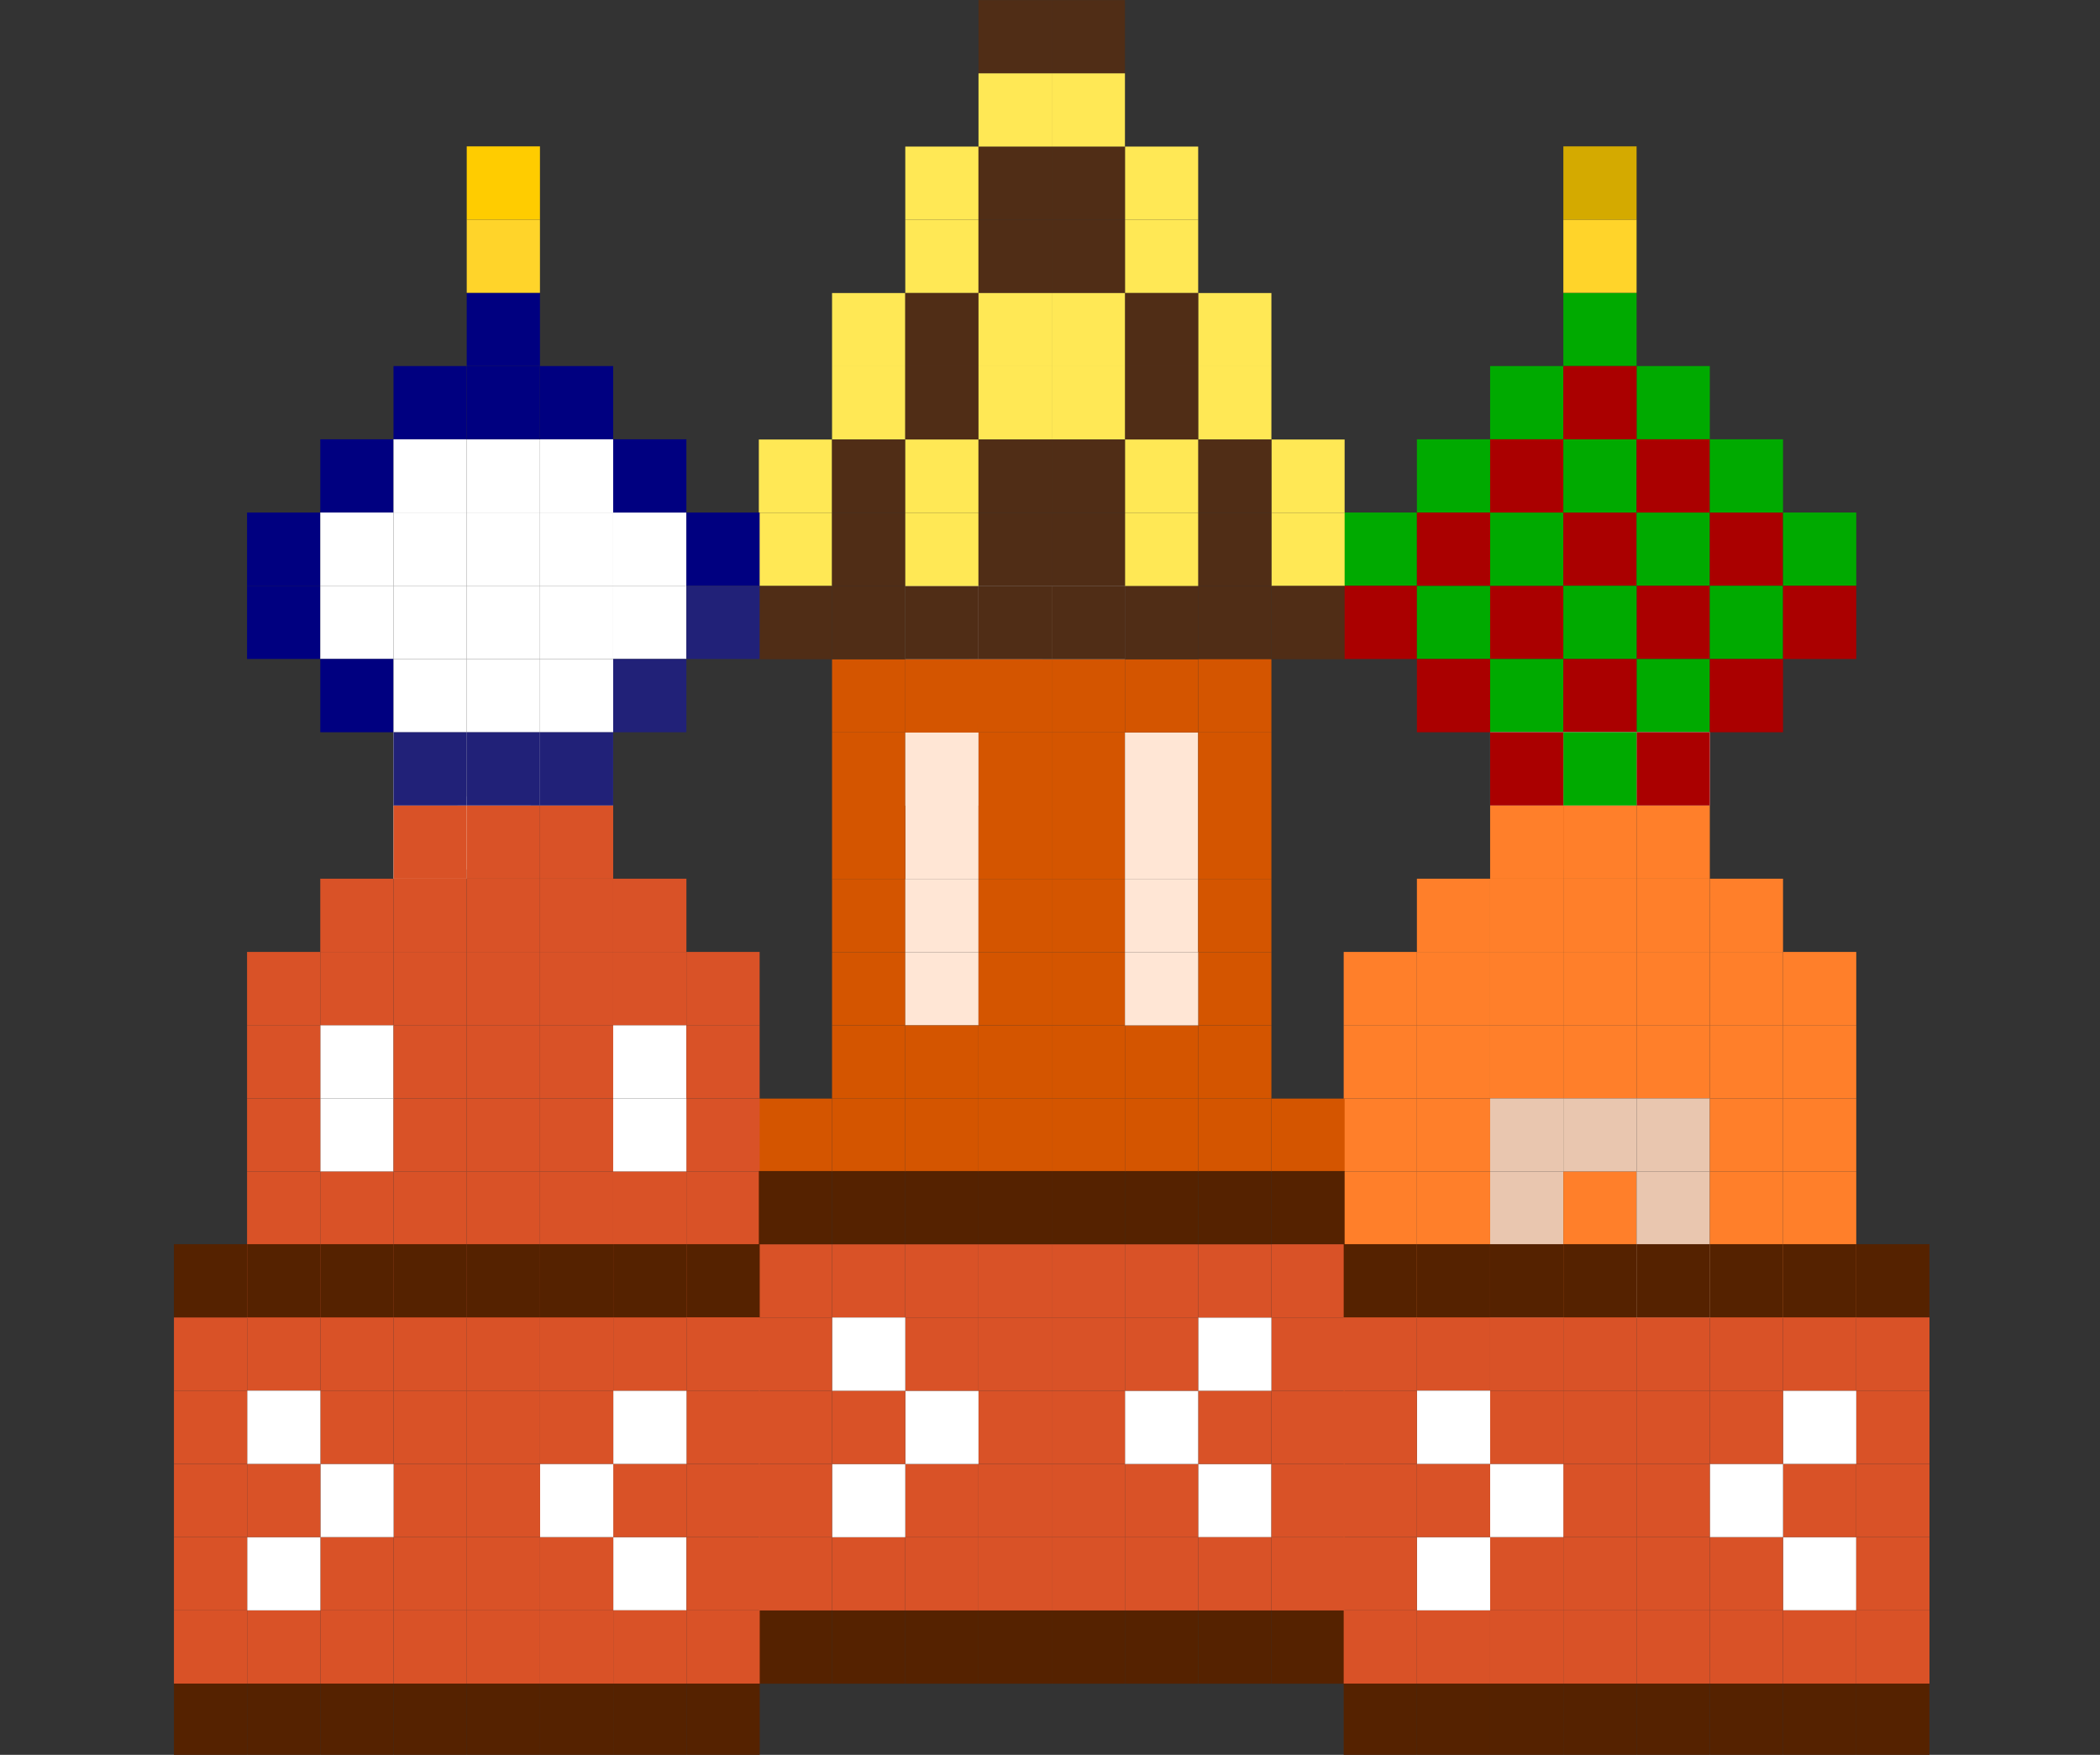 <?xml version="1.0" encoding="UTF-8" standalone="no"?>
<svg
   xmlns:dc="http://purl.org/dc/elements/1.1/"
   xmlns:cc="http://creativecommons.org/ns#"
   xmlns:rdf="http://www.w3.org/1999/02/22-rdf-syntax-ns#"
   xmlns:svg="http://www.w3.org/2000/svg"
   xmlns="http://www.w3.org/2000/svg"
   xmlns:sodipodi="http://sodipodi.sourceforge.net/DTD/sodipodi-0.dtd"
   xmlns:inkscape="http://www.inkscape.org/namespaces/inkscape"
   width="60.8mm"
   height="50.8mm"
   viewBox="0 0 60.8 50.8"
   version="1.1"
   id="svg5495"
   inkscape:version="1.0.1 (3bc2e813f5, 2020-09-07)"
   sodipodi:docname="kremlin full.svg">
  <rect x="0" y="0" width="60.8" height="50.8" fill="#333333" stroke="none"/>
  <defs
     id="defs5489" />
  <sodipodi:namedview
     id="base"
     pagecolor="#ffffff"
     bordercolor="#666666"
     borderopacity="1.0"
     inkscape:pageopacity="0.0"
     inkscape:pageshadow="2"
     inkscape:zoom="2.8"
     inkscape:cx="96.22748"
     inkscape:cy="59.632675"
     inkscape:document-units="mm"
     inkscape:current-layer="layer1"
     showgrid="false"
     inkscape:window-width="2560"
     inkscape:window-height="1373"
     inkscape:window-x="-9"
     inkscape:window-y="29"
     inkscape:window-maximized="1"
     inkscape:pagecheckerboard="true"
     fit-margin-top="0"
     fit-margin-left="5"
     fit-margin-right="5"
     fit-margin-bottom="0"
     inkscape:document-rotation="0" />
  <g
     inkscape:label="Layer 1"
     inkscape:groupmode="layer"
     id="layer1"
     transform="translate(-39.526,-78.832)">
    <g
       id="g6589"
       transform="matrix(0.265,0,0,0.265,55.109,80.949)">
      <rect
         style="fill:#00aa00;fill-opacity:1"
         transform="scale(-1,1)"
         id="rect8-2"
         height="8"
         width="8"
         y="32"
         x="-128" />
      <rect
         style="fill:#00aa00;fill-opacity:1"
         transform="scale(-1,1)"
         id="rect10-3"
         height="8"
         width="8"
         y="24"
         x="-120" />
      <rect
         style="fill:#00aa00;fill-opacity:1"
         transform="scale(-1,1)"
         id="rect20-6"
         height="8"
         width="8"
         y="32"
         x="-112" />
      <rect
         style="fill:#00aa00;fill-opacity:1"
         transform="scale(-1,1)"
         id="rect26-5"
         height="8"
         width="8"
         y="48"
         x="-96" />
      <rect
         style="fill:#aa0000"
         transform="scale(-1,1)"
         id="rect28-9"
         height="8"
         width="8"
         y="56"
         x="-96" />
      <rect
         style="fill:#00aa00;fill-opacity:1"
         transform="scale(-1,1)"
         id="rect30-3"
         height="8"
         width="8"
         y="56"
         x="-104" />
      <rect
         style="fill:#aa0000"
         transform="scale(-1,1)"
         id="rect32-6"
         height="8"
         width="8"
         y="64"
         x="-104" />
      <rect
         style="fill:#aa0000"
         transform="scale(-1,1)"
         id="rect34-0"
         height="8"
         width="8"
         y="56"
         x="-112" />
      <rect
         style="fill:#00aa00;fill-opacity:1"
         transform="scale(-1,1)"
         id="rect36-0"
         height="8"
         width="8"
         y="64"
         x="-112" />
      <rect
         style="fill:#00aa00;fill-opacity:1"
         transform="scale(-1,1)"
         id="rect38-8"
         height="8"
         width="8"
         y="48"
         x="-112" />
      <rect
         style="fill:#aa0000"
         transform="scale(-1,1)"
         id="rect40-3"
         height="8"
         width="8"
         y="48"
         x="-120" />
      <rect
         style="fill:#00aa00;fill-opacity:1"
         transform="scale(-1,1)"
         id="rect42-0"
         height="8"
         width="8"
         y="48"
         x="-128" />
      <rect
         style="fill:#aa0000"
         transform="scale(-1,1)"
         id="rect44-0"
         height="8"
         width="8"
         y="48"
         x="-136" />
      <rect
         style="fill:#aa0000"
         transform="scale(-1,1)"
         id="rect46-8"
         height="8"
         width="8"
         y="56"
         x="-128" />
      <rect
         style="fill:#00aa00;fill-opacity:1"
         transform="scale(-1,1)"
         id="rect48-4"
         height="8"
         width="8"
         y="64"
         x="-128" />
      <rect
         style="fill:#00aa00;fill-opacity:1"
         transform="scale(-1,1)"
         id="rect50-7"
         height="8"
         width="8"
         y="56"
         x="-136" />
      <rect
         style="fill:#aa0000"
         transform="scale(-1,1)"
         id="rect56-3"
         height="8"
         width="8"
         y="64"
         x="-136" />
      <rect
         style="fill:#aa4400"
         transform="scale(-1,1)"
         id="rect58-5"
         height="8"
         width="8"
         y="79"
         x="-119" />
      <rect
         style="fill:#aa4400"
         transform="scale(-1,1)"
         id="rect64-8"
         height="8"
         width="8"
         y="80"
         x="-112" />
      <rect
         style="fill:#ff7f2a;fill-opacity:1"
         transform="scale(-1,1)"
         id="rect86-4"
         height="8"
         width="8"
         y="96"
         x="-112" />
      <rect
         style="fill:#ff7f2a;fill-opacity:1"
         transform="scale(-1,1)"
         id="rect88-2"
         height="8"
         width="8"
         y="96"
         x="-120" />
      <rect
         style="fill:#ff7f2a;fill-opacity:1"
         transform="scale(-1,1)"
         id="rect90-1"
         height="8"
         width="8"
         y="96"
         x="-128" />
      <rect
         style="fill:#ff7f2a;fill-opacity:1"
         transform="scale(-1,1)"
         id="rect98-4"
         height="8"
         width="8"
         y="104"
         x="-104" />
      <rect
         style="fill:#ff7f2a;fill-opacity:1"
         transform="scale(-1,1)"
         id="rect100-0"
         height="8"
         width="8"
         y="104"
         x="-112" />
      <rect
         style="fill:#ff7f2a;fill-opacity:1"
         transform="scale(-1,1)"
         id="rect102-1"
         height="8"
         width="8"
         y="104"
         x="-120" />
      <rect
         style="fill:#ff7f2a;fill-opacity:1"
         transform="scale(-1,1)"
         id="rect106-0"
         height="8"
         width="8"
         y="112"
         x="-104" />
      <rect
         style="fill:#e9c6af;fill-opacity:1"
         transform="scale(-1,1)"
         id="rect108-6"
         height="8"
         width="8"
         y="112"
         x="-112" />
      <rect
         style="fill:#e9c6af;fill-opacity:1"
         transform="scale(-1,1)"
         id="rect110-7"
         height="8"
         width="8"
         y="112"
         x="-120" />
      <rect
         style="fill:#ff7f2a;fill-opacity:1"
         transform="scale(-1,1)"
         id="rect112-0"
         height="8"
         width="8"
         y="104"
         x="-128" />
      <rect
         style="fill:#ff7f2a;fill-opacity:1"
         transform="scale(-1,1)"
         id="rect114-0"
         height="8"
         width="8"
         y="104"
         x="-136" />
      <rect
         style="fill:#ff7f2a;fill-opacity:1"
         transform="scale(-1,1)"
         id="rect116-6"
         height="8"
         width="8"
         y="112"
         x="-144" />
      <rect
         style="fill:#e9c6af;fill-opacity:1"
         transform="scale(-1,1)"
         id="rect118-6"
         height="8"
         width="8"
         y="112"
         x="-128" />
      <rect
         style="fill:#ff7f2a;fill-opacity:1"
         transform="scale(-1,1)"
         id="rect120-4"
         height="8"
         width="8"
         y="112"
         x="-136" />
      <rect
         style="fill:#e9c6af;fill-opacity:1"
         transform="scale(-1,1)"
         id="rect122-0"
         height="8"
         width="8"
         y="120"
         x="-112" />
      <rect
         style="fill:#ff7f2a;fill-opacity:1"
         transform="scale(-1,1)"
         id="rect124-0"
         height="8"
         width="8"
         y="120"
         x="-104" />
      <rect
         style="fill:#ff7f2a;fill-opacity:1"
         transform="scale(-1,1)"
         id="rect126-1"
         height="8"
         width="8"
         y="128"
         x="-104" />
      <rect
         style="fill:#ff7f2a;fill-opacity:1"
         transform="scale(-1,1)"
         id="rect128-1"
         height="8"
         width="8"
         y="120"
         x="-120" />
      <rect
         style="fill:#e9c6af;fill-opacity:1"
         transform="scale(-1,1)"
         id="rect130-1"
         height="8"
         width="8"
         y="120"
         x="-128" />
      <rect
         style="fill:#ff7f2a;fill-opacity:1"
         transform="scale(-1,1)"
         id="rect132-2"
         height="8"
         width="8"
         y="120"
         x="-136" />
      <rect
         style="fill:#ff7f2a;fill-opacity:1"
         transform="scale(-1,1)"
         id="rect134-7"
         height="8"
         width="8"
         y="128"
         x="-136" />
      <rect
         style="fill:#e9c6af;fill-opacity:1"
         transform="scale(-1,1)"
         id="rect136-8"
         height="8"
         width="8"
         y="128"
         x="-112" />
      <rect
         style="fill:#ff7f2a;fill-opacity:1"
         transform="scale(-1,1)"
         id="rect138-5"
         height="8"
         width="8"
         y="128"
         x="-120" />
      <rect
         style="fill:#e9c6af;fill-opacity:1"
         transform="scale(-1,1)"
         id="rect140-5"
         height="8"
         width="8"
         y="128"
         x="-128" />
      <rect
         style="fill:#00aa00;fill-opacity:1"
         transform="scale(-1,1)"
         id="rect148-1"
         height="8"
         width="8"
         y="48"
         x="-144" />
      <rect
         style="fill:#00aa00;fill-opacity:1"
         transform="scale(-1,1)"
         id="rect162-5"
         height="8"
         width="8"
         y="56"
         x="-120" />
      <rect
         style="fill:#aa0000"
         transform="scale(-1,1)"
         id="rect164-4"
         height="8"
         width="8"
         y="64"
         x="-120" />
      <rect
         style="fill:#00aa00;fill-opacity:1"
         transform="scale(-1,1)"
         id="rect166-5"
         height="8"
         width="8"
         y="40"
         x="-104" />
      <rect
         style="fill:#aa0000"
         transform="scale(-1,1)"
         id="rect168-7"
         height="8"
         width="8"
         y="48"
         x="-104" />
      <rect
         style="fill:#aa0000"
         transform="scale(-1,1)"
         id="rect170-2"
         height="8"
         width="8"
         y="40"
         x="-112" />
      <rect
         style="fill:#00aa00;fill-opacity:1"
         transform="scale(-1,1)"
         id="rect172-1"
         height="8"
         width="8"
         y="40"
         x="-120" />
      <rect
         style="fill:#aa0000"
         transform="scale(-1,1)"
         id="rect174-7"
         height="8"
         width="8"
         y="40"
         x="-128" />
      <rect
         style="fill:#00aa00;fill-opacity:1"
         transform="scale(-1,1)"
         id="rect176-1"
         height="8"
         width="8"
         y="40"
         x="-136" />
      <rect
         style="fill:#ffd42a"
         transform="scale(-1,1)"
         id="rect182-9"
         height="8"
         width="8"
         y="16"
         x="-120" />
      <rect
         style="fill:#d4aa00"
         transform="scale(-1,1)"
         id="rect192-2"
         height="8"
         width="8"
         y="8"
         x="-120" />
      <rect
         style="fill:#ffffff"
         transform="scale(-1,1)"
         id="rect200-9"
         height="8"
         width="8"
         y="72"
         x="-112" />
      <rect
         style="fill:#ffffff"
         transform="scale(-1,1)"
         id="rect202-2"
         height="8"
         width="8"
         y="72"
         x="-120" />
      <rect
         style="fill:#ffffff"
         transform="scale(-1,1)"
         id="rect204-2"
         height="8"
         width="8"
         y="72"
         x="-128" />
      <rect
         style="fill:#ff7f2a;fill-opacity:1"
         transform="scale(-1,1)"
         id="rect206-92"
         height="8"
         width="8"
         y="88"
         x="-104" />
      <rect
         style="fill:#ff7f2a;fill-opacity:1"
         transform="scale(-1,1)"
         id="rect84-3-3"
         height="8"
         width="8"
         y="120"
         x="-144" />
      <rect
         style="fill:#ff7f2a;fill-opacity:1"
         transform="scale(-1,1)"
         id="rect84-0-5"
         height="8"
         width="8"
         y="128"
         x="-144" />
      <rect
         style="fill:#ff7f2a;fill-opacity:1"
         transform="scale(-1,1)"
         id="rect84-2-67"
         height="8"
         width="8"
         y="128"
         x="-96" />
      <rect
         style="fill:#ff7f2a;fill-opacity:1"
         transform="scale(-1,1)"
         id="rect84-2-0-6"
         height="8"
         width="8"
         y="120"
         x="-96" />
      <rect
         style="fill:#ff7f2a;fill-opacity:1"
         transform="scale(-1,1)"
         id="rect84-2-4-3"
         height="8"
         width="8"
         y="112"
         x="-96" />
      <rect
         style="fill:#ff7f2a;fill-opacity:1"
         transform="scale(-1,1)"
         id="rect84-2-6-9"
         height="8"
         width="8"
         y="104"
         x="-96" />
      <rect
         style="fill:#ff7f2a;fill-opacity:1"
         transform="scale(-1,1)"
         id="rect84-2-5-1"
         height="8"
         width="8"
         y="104"
         x="-144" />
      <rect
         style="fill:#ff7f2a;fill-opacity:1"
         transform="scale(-1,1)"
         id="rect84-2-1-6"
         height="8"
         width="8"
         y="96"
         x="-136" />
      <rect
         style="fill:#ff7f2a;fill-opacity:1"
         transform="scale(-1,1)"
         id="rect84-2-13-1"
         height="8"
         width="8"
         y="88"
         x="-120" />
      <rect
         style="fill:#ff7f2a;fill-opacity:1"
         transform="scale(-1,1)"
         id="rect84-2-8-1"
         height="8"
         width="8"
         y="96"
         x="-104" />
      <rect
         style="fill:#ff7f2a;fill-opacity:1"
         transform="scale(-1,1)"
         id="rect84-2-06-4"
         height="8"
         width="8"
         y="88"
         x="-128" />
      <rect
         style="fill:#ff7f2a;fill-opacity:1"
         transform="scale(-1,1)"
         id="rect84-2-3-1"
         height="8"
         width="8"
         y="88"
         x="-112" />
      <rect
         style="fill:#aa0000;fill-opacity:1"
         transform="scale(-1,1)"
         id="rect84-2-83-5"
         height="8"
         width="8"
         y="56"
         x="-144" />
      <rect
         style="fill:#ff7f2a;fill-opacity:1"
         transform="scale(-1,1)"
         id="rect206-8-8"
         height="8"
         width="8"
         y="80"
         x="-112" />
      <rect
         style="fill:#ff7f2a;fill-opacity:1"
         transform="scale(-1,1)"
         id="rect206-3-2"
         height="8"
         width="8"
         y="80"
         x="-120" />
      <rect
         style="fill:#ff7f2a;fill-opacity:1"
         transform="scale(-1,1)"
         id="rect206-35-6"
         height="8"
         width="8"
         y="88"
         x="-136" />
      <rect
         style="fill:#ff7f2a;fill-opacity:1"
         transform="scale(-1,1)"
         id="rect206-1-8"
         height="8"
         width="8"
         y="96"
         x="-144" />
      <rect
         style="fill:#ff7f2a;fill-opacity:1"
         transform="scale(-1,1)"
         id="rect206-9-9"
         height="8"
         width="8"
         y="96"
         x="-96" />
      <rect
         style="fill:#ff7f2a;fill-opacity:1"
         transform="scale(-1,1)"
         id="rect206-13-4"
         height="8"
         width="8"
         y="80"
         x="-128" />
      <rect
         style="fill:#aa0000;fill-opacity:1"
         transform="scale(-1,1)"
         id="rect206-5-0"
         height="8"
         width="8"
         y="72"
         x="-128" />
      <rect
         style="fill:#00aa00;fill-opacity:1"
         transform="scale(-1,1)"
         id="rect206-82-5"
         height="8"
         width="8"
         y="72"
         x="-120" />
      <rect
         style="fill:#aa0000;fill-opacity:1"
         transform="scale(-1,1)"
         id="rect206-11-5"
         height="8"
         width="8"
         y="72"
         x="-112" />
      <rect
         style="fill:#aa0000"
         transform="scale(-1,1)"
         id="rect20-7-9"
         height="8"
         width="8"
         y="32"
         x="-120" />
    </g>
    <g
       id="g6790"
       transform="matrix(0.265,0,0,0.265,38.176,76.715)">
      <rect
         style="fill:#d45500"
         transform="scale(-1,1)"
         id="rect58-4"
         height="8"
         width="8"
         y="79"
         x="-119" />
      <rect
         style="fill:#d45500"
         transform="scale(-1,1)"
         id="rect64-9"
         height="8"
         width="8"
         y="80"
         x="-112" />
      <rect
         style="fill:#ffe6d5;fill-opacity:1"
         transform="scale(-1,1)"
         id="rect86-0"
         height="8"
         width="8"
         y="96"
         x="-112" />
      <rect
         style="fill:#d45500;fill-opacity:1"
         transform="scale(-1,1)"
         id="rect88-6"
         height="8"
         width="8"
         y="96"
         x="-120" />
      <rect
         style="fill:#d45500;fill-opacity:1"
         transform="scale(-1,1)"
         id="rect90-3"
         height="8"
         width="8"
         y="96"
         x="-128" />
      <rect
         style="fill:#d45500;fill-opacity:1"
         transform="scale(-1,1)"
         id="rect98-45"
         height="8"
         width="8"
         y="104"
         x="-104" />
      <rect
         style="fill:#ffe6d5;fill-opacity:1"
         transform="scale(-1,1)"
         id="rect100-7"
         height="8"
         width="8"
         y="104"
         x="-112" />
      <rect
         style="fill:#d45500;fill-opacity:1"
         transform="scale(-1,1)"
         id="rect102-5"
         height="8"
         width="8"
         y="104"
         x="-120" />
      <rect
         style="fill:#d45500;fill-opacity:1"
         transform="scale(-1,1)"
         id="rect106-2"
         height="8"
         width="8"
         y="112"
         x="-104" />
      <rect
         style="fill:#ffe6d5;fill-opacity:1"
         transform="scale(-1,1)"
         id="rect108-3"
         height="8"
         width="8"
         y="112"
         x="-112" />
      <rect
         style="fill:#d45500;fill-opacity:1"
         transform="scale(-1,1)"
         id="rect110-9"
         height="8"
         width="8"
         y="112"
         x="-120" />
      <rect
         style="fill:#d45500;fill-opacity:1"
         transform="scale(-1,1)"
         id="rect112-9"
         height="8"
         width="8"
         y="104"
         x="-128" />
      <rect
         style="fill:#ffe6d5;fill-opacity:1"
         transform="scale(-1,1)"
         id="rect114-06"
         height="8"
         width="8"
         y="104"
         x="-136" />
      <rect
         style="fill:#d45500;fill-opacity:1"
         transform="scale(-1,1)"
         id="rect118-1"
         height="8"
         width="8"
         y="112"
         x="-128" />
      <rect
         style="fill:#d45500;fill-opacity:1"
         transform="scale(-1,1)"
         id="rect122-1"
         height="8"
         width="8"
         y="120"
         x="-112" />
      <rect
         style="fill:#d45500;fill-opacity:1"
         transform="scale(-1,1)"
         id="rect124-9"
         height="8"
         width="8"
         y="120"
         x="-104" />
      <rect
         style="fill:#d45500;fill-opacity:1"
         transform="scale(-1,1)"
         id="rect126-5"
         height="8"
         width="8"
         y="128"
         x="-104" />
      <rect
         style="fill:#d45500;fill-opacity:1"
         transform="scale(-1,1)"
         id="rect128-5"
         height="8"
         width="8"
         y="120"
         x="-120" />
      <rect
         style="fill:#d45500;fill-opacity:1"
         transform="scale(-1,1)"
         id="rect130-9"
         height="8"
         width="8"
         y="120"
         x="-136" />
      <rect
         style="fill:#d45500;fill-opacity:1"
         transform="scale(-1,1)"
         id="rect132-3"
         height="8"
         width="8"
         y="120"
         x="-128" />
      <rect
         style="fill:#d45500;fill-opacity:1"
         transform="scale(-1,1)"
         id="rect134-71"
         height="8"
         width="8"
         y="128"
         x="-128" />
      <rect
         style="fill:#d45500;fill-opacity:1"
         transform="scale(-1,1)"
         id="rect136-2"
         height="8"
         width="8"
         y="128"
         x="-112" />
      <rect
         style="fill:#d45500;fill-opacity:1"
         transform="scale(-1,1)"
         id="rect138-7"
         height="8"
         width="8"
         y="128"
         x="-120" />
      <rect
         style="fill:#d45500;fill-opacity:1"
         transform="scale(-1,1)"
         id="rect140-6"
         height="8"
         width="8"
         y="128"
         x="-136" />
      <rect
         style="fill:#ffffff"
         transform="scale(-1,1)"
         id="rect200-0"
         height="8"
         width="8"
         y="72"
         x="-112" />
      <rect
         style="fill:#ffffff"
         transform="scale(-1,1)"
         id="rect202-4"
         height="8"
         width="8"
         y="72"
         x="-120" />
      <rect
         style="fill:#ffffff"
         transform="scale(-1,1)"
         id="rect204-27"
         height="8"
         width="8"
         y="72"
         x="-128" />
      <rect
         style="fill:#d45500;fill-opacity:1"
         transform="scale(-1,1)"
         id="rect206-4"
         height="8"
         width="8"
         y="88"
         x="-104" />
      <rect
         style="fill:#ffe6d5;fill-opacity:1"
         transform="scale(-1,1)"
         id="rect84-2-1-4"
         height="8"
         width="8"
         y="96"
         x="-136" />
      <rect
         style="fill:#d45500;fill-opacity:1"
         transform="scale(-1,1)"
         id="rect84-2-13-8"
         height="8"
         width="8"
         y="88"
         x="-120" />
      <rect
         style="fill:#d45500;fill-opacity:1"
         transform="scale(-1,1)"
         id="rect84-2-8-4"
         height="8"
         width="8"
         y="96"
         x="-104" />
      <rect
         style="fill:#d45500;fill-opacity:1"
         transform="scale(-1,1)"
         id="rect84-2-06-2"
         height="8"
         width="8"
         y="88"
         x="-128" />
      <rect
         style="fill:#ffe6d5;fill-opacity:1"
         transform="scale(-1,1)"
         id="rect84-2-3-4"
         height="8"
         width="8"
         y="88"
         x="-112" />
      <rect
         style="fill:#d45500;fill-opacity:1"
         transform="scale(-1,1)"
         id="rect206-8-5"
         height="8"
         width="8"
         y="80"
         x="-112" />
      <rect
         style="fill:#d45500;fill-opacity:1"
         transform="scale(-1,1)"
         id="rect206-3-4"
         height="8"
         width="8"
         y="80"
         x="-120" />
      <rect
         style="fill:#ffe6d5;fill-opacity:1"
         transform="scale(-1,1)"
         id="rect206-35-9"
         height="8"
         width="8"
         y="88"
         x="-136" />
      <rect
         style="fill:#d45500;fill-opacity:1"
         transform="scale(-1,1)"
         id="rect206-13-8"
         height="8"
         width="8"
         y="80"
         x="-128" />
      <rect
         style="fill:#d45500;fill-opacity:1"
         transform="scale(-1,1)"
         id="rect206-3-8"
         height="8"
         width="8"
         y="80"
         x="-136" />
      <rect
         style="fill:#d45500;fill-opacity:1"
         transform="scale(-1,1)"
         id="rect206-3-3"
         height="8"
         width="8"
         y="80"
         x="-104" />
      <rect
         style="fill:#502d16;fill-opacity:1"
         transform="scale(-1,1)"
         id="rect206-3-85"
         height="8"
         width="8"
         y="72"
         x="-112" />
      <rect
         style="fill:#502d16;fill-opacity:1"
         transform="scale(-1,1)"
         id="rect206-3-5"
         height="8"
         width="8"
         y="72"
         x="-120" />
      <rect
         style="fill:#502d16;fill-opacity:1"
         transform="scale(-1,1)"
         id="rect206-3-6"
         height="8"
         width="8"
         y="72"
         x="-128" />
      <rect
         style="fill:#d45500;fill-opacity:1"
         transform="scale(-1,1)"
         id="rect206-3-7"
         height="8"
         width="8"
         y="128"
         x="-144" />
      <rect
         style="fill:#d45500;fill-opacity:1"
         transform="scale(-1,1)"
         id="rect206-3-9"
         height="8"
         width="8"
         y="128"
         x="-96" />
      <rect
         style="fill:#502d16;fill-opacity:1"
         transform="scale(-1,1)"
         id="rect206-3-85-66"
         height="8"
         width="8"
         y="72"
         x="-104" />
      <rect
         style="fill:#ffe855;fill-opacity:1"
         transform="scale(-1,1)"
         id="rect206-3-85-3"
         height="8"
         width="8"
         y="32"
         x="-112" />
      <rect
         style="fill:#ffe855;fill-opacity:1"
         transform="scale(-1,1)"
         id="rect206-3-85-9"
         height="8"
         width="8"
         y="64"
         x="-96" />
      <rect
         style="fill:#ffe855;fill-opacity:1"
         transform="scale(-1,1)"
         id="rect206-3-85-2"
         height="8"
         width="8"
         y="40"
         x="-144" />
      <rect
         style="fill:#ffe855;fill-opacity:1"
         transform="scale(-1,1)"
         id="rect206-3-85-24"
         height="8"
         width="8"
         y="56"
         x="-152" />
      <rect
         style="fill:#ffe855;fill-opacity:1"
         transform="scale(-1,1)"
         id="rect206-3-85-39"
         height="8"
         width="8"
         y="40"
         x="-104" />
      <rect
         style="fill:#ffe855;fill-opacity:1"
         transform="scale(-1,1)"
         id="rect206-3-85-68"
         height="8"
         width="8"
         y="48"
         x="-104" />
      <rect
         style="fill:#ffe855;fill-opacity:1"
         transform="scale(-1,1)"
         id="rect206-3-85-0"
         height="8"
         width="8"
         y="56"
         x="-96" />
      <rect
         style="fill:#502d16;fill-opacity:1"
         transform="scale(-1,1)"
         id="rect206-3-85-8"
         height="8"
         width="8"
         y="72"
         x="-144" />
      <rect
         style="fill:#ffe855;fill-opacity:1"
         transform="scale(-1,1)"
         id="rect206-3-85-1"
         height="8"
         width="8"
         y="24"
         x="-136" />
      <rect
         style="fill:#ffe855;fill-opacity:1"
         transform="scale(-1,1)"
         id="rect206-3-85-46"
         height="8"
         width="8"
         y="32"
         x="-136" />
      <rect
         style="fill:#ffe855;fill-opacity:1"
         transform="scale(-1,1)"
         id="rect206-3-85-393"
         height="8"
         width="8"
         y="48"
         x="-144" />
      <rect
         style="fill:#d45500;fill-opacity:1"
         transform="scale(-1,1)"
         id="rect206-3-8-7"
         height="8"
         width="8"
         y="80"
         x="-144" />
      <rect
         style="fill:#d45500;fill-opacity:1"
         transform="scale(-1,1)"
         id="rect206-3-8-5"
         height="8"
         width="8"
         y="88"
         x="-144" />
      <rect
         style="fill:#d45500;fill-opacity:1"
         transform="scale(-1,1)"
         id="rect206-3-8-4"
         height="8"
         width="8"
         y="96"
         x="-144" />
      <rect
         style="fill:#d45500;fill-opacity:1"
         transform="scale(-1,1)"
         id="rect206-3-8-73"
         height="8"
         width="8"
         y="104"
         x="-144" />
      <rect
         style="fill:#d45500;fill-opacity:1"
         transform="scale(-1,1)"
         id="rect206-3-8-74"
         height="8"
         width="8"
         y="112"
         x="-144" />
      <rect
         style="fill:#d45500;fill-opacity:1"
         transform="scale(-1,1)"
         id="rect206-3-8-40"
         height="8"
         width="8"
         y="120"
         x="-144" />
      <rect
         style="fill:#d45500;fill-opacity:1"
         transform="scale(-1,1)"
         id="rect206-3-8-0"
         height="8"
         width="8"
         y="128"
         x="-152" />
      <rect
         style="fill:#ffe6d5;fill-opacity:1"
         transform="scale(-1,1)"
         id="rect118-9"
         height="8"
         width="8"
         y="112"
         x="-136" />
      <rect
         style="fill:#502d16;fill-opacity:1"
         transform="scale(-1,1)"
         id="rect206-3-6-2"
         height="8"
         width="8"
         y="72"
         x="-136" />
      <rect
         style="fill:#ffe855;fill-opacity:1"
         transform="scale(-1,1)"
         id="rect206-3-6-20"
         height="8"
         width="8"
         y="64"
         x="-152" />
      <rect
         style="fill:#ffe855;fill-opacity:1"
         transform="scale(-1,1)"
         id="rect206-3-6-7"
         height="8"
         width="8"
         y="24"
         x="-112" />
      <rect
         style="fill:#502d16"
         transform="scale(-1,1)"
         id="rect182-0"
         height="8"
         width="8"
         y="8"
         x="-128" />
      <rect
         style="fill:#502d16"
         transform="scale(-1,1)"
         id="rect182-2"
         height="8"
         width="8"
         y="8"
         x="-120" />
      <rect
         style="fill:#502d16;fill-opacity:1"
         transform="scale(-1,1)"
         id="rect206-3-85-66-6"
         height="8"
         width="8"
         y="24"
         x="-120" />
      <rect
         style="fill:#502d16;fill-opacity:1"
         transform="scale(-1,1)"
         id="rect206-3-85-66-3"
         height="8"
         width="8"
         y="32"
         x="-120" />
      <rect
         style="fill:#502d16;fill-opacity:1"
         transform="scale(-1,1)"
         id="rect206-3-85-66-9"
         height="8"
         width="8"
         y="40"
         x="-112" />
      <rect
         style="fill:#502d16;fill-opacity:1"
         transform="scale(-1,1)"
         id="rect206-3-85-66-4"
         height="8"
         width="8"
         y="48"
         x="-112" />
      <rect
         style="fill:#502d16;fill-opacity:1"
         transform="scale(-1,1)"
         id="rect206-3-85-66-0"
         height="8"
         width="8"
         y="56"
         x="-104" />
      <rect
         style="fill:#502d16;fill-opacity:1"
         transform="scale(-1,1)"
         id="rect206-3-85-66-38"
         height="8"
         width="8"
         y="64"
         x="-104" />
      <rect
         style="fill:#ffe855;fill-opacity:1"
         transform="scale(-1,1)"
         id="rect206-3-85-9-2"
         height="8"
         width="8"
         y="64"
         x="-112" />
      <rect
         style="fill:#ffe855;fill-opacity:1"
         transform="scale(-1,1)"
         id="rect206-3-85-9-6"
         height="8"
         width="8"
         y="56"
         x="-112" />
      <rect
         style="fill:#ffe855;fill-opacity:1"
         transform="scale(-1,1)"
         id="rect206-3-85-9-4"
         height="8"
         width="8"
         y="48"
         x="-120" />
      <rect
         style="fill:#ffe855;fill-opacity:1"
         transform="scale(-1,1)"
         id="rect206-3-85-9-1"
         height="8"
         width="8"
         y="40"
         x="-120" />
      <rect
         style="fill:#502d16;fill-opacity:1"
         transform="scale(-1,1)"
         id="rect206-3-85-66-6-1"
         height="8"
         width="8"
         y="24"
         x="-128" />
      <rect
         style="fill:#502d16;fill-opacity:1"
         transform="scale(-1,1)"
         id="rect206-3-85-66-6-7"
         height="8"
         width="8"
         y="32"
         x="-128" />
      <rect
         style="fill:#502d16;fill-opacity:1"
         transform="scale(-1,1)"
         id="rect206-3-85-66-6-11"
         height="8"
         width="8"
         y="40"
         x="-136" />
      <rect
         style="fill:#502d16;fill-opacity:1"
         transform="scale(-1,1)"
         id="rect206-3-85-66-6-8"
         height="8"
         width="8"
         y="48"
         x="-136" />
      <rect
         style="fill:#502d16;fill-opacity:1"
         transform="scale(-1,1)"
         id="rect206-3-85-66-6-18"
         height="8"
         width="8"
         y="56"
         x="-144" />
      <rect
         style="fill:#502d16;fill-opacity:1"
         transform="scale(-1,1)"
         id="rect206-3-85-66-6-81"
         height="8"
         width="8"
         y="64"
         x="-144" />
      <rect
         style="fill:#ffe855;fill-opacity:1"
         transform="scale(-1,1)"
         id="rect206-3-85-9-1-7"
         height="8"
         width="8"
         y="40"
         x="-128" />
      <rect
         style="fill:#ffe855;fill-opacity:1"
         transform="scale(-1,1)"
         id="rect206-3-85-9-1-9"
         height="8"
         width="8"
         y="48"
         x="-128" />
      <rect
         style="fill:#ffe855;fill-opacity:1"
         transform="scale(-1,1)"
         id="rect206-3-85-9-1-6"
         height="8"
         width="8"
         y="56"
         x="-136" />
      <rect
         style="fill:#ffe855;fill-opacity:1"
         transform="scale(-1,1)"
         id="rect206-3-85-9-1-93"
         height="8"
         width="8"
         y="64"
         x="-136" />
      <rect
         style="fill:#502d16;fill-opacity:1"
         transform="scale(-1,1)"
         id="rect206-3-85-66-4-6"
         height="8"
         width="8"
         y="56"
         x="-120" />
      <rect
         style="fill:#502d16;fill-opacity:1"
         transform="scale(-1,1)"
         id="rect206-3-85-66-4-0"
         height="8"
         width="8"
         y="56"
         x="-128" />
      <rect
         style="fill:#502d16;fill-opacity:1"
         transform="scale(-1)"
         id="rect206-3-85-66-4-1"
         height="8"
         width="8"
         y="-72"
         x="-128" />
      <rect
         style="fill:#502d16;fill-opacity:1"
         transform="scale(-1,1)"
         id="rect206-3-85-66-4-3"
         height="8"
         width="8"
         y="64"
         x="-120" />
      <rect
         style="fill:#ffe855;fill-opacity:1"
         transform="scale(-1,1)"
         id="rect206-3-85-1-5"
         height="8"
         width="8"
         y="16"
         x="-128" />
      <rect
         style="fill:#ffe855;fill-opacity:1"
         transform="scale(-1,1)"
         id="rect206-3-85-1-4"
         height="8"
         width="8"
         y="16"
         x="-120" />
      <rect
         style="fill:#502d16;fill-opacity:1"
         transform="scale(-1,1)"
         id="rect206-3-85-8-7"
         height="8"
         width="8"
         y="72"
         x="-152" />
      <rect
         style="fill:#502d16;fill-opacity:1"
         transform="scale(-1,1)"
         id="rect206-3-85-8-3"
         height="8"
         width="8"
         y="72"
         x="-96" />
    </g>
    <g
       id="g6420"
       transform="matrix(0.265,0,0,0.265,23.359,80.949)">
      <rect
         style="fill:#000080"
         transform="scale(-1,1)"
         id="rect8"
         height="8"
         width="8"
         y="32"
         x="-128" />
      <rect
         style="fill:#000080"
         transform="scale(-1,1)"
         id="rect10"
         height="8"
         width="8"
         y="24"
         x="-120" />
      <rect
         style="fill:#000080"
         transform="scale(-1,1)"
         id="rect20"
         height="8"
         width="8"
         y="32"
         x="-112" />
      <rect
         style="fill:#000080"
         transform="scale(-1,1)"
         id="rect26"
         height="8"
         width="8"
         y="48"
         x="-96" />
      <rect
         style="fill:#000080"
         transform="scale(-1,1)"
         id="rect28"
         height="8"
         width="8"
         y="56"
         x="-96" />
      <rect
         style="fill:#ffffff"
         transform="scale(-1,1)"
         id="rect30"
         height="8"
         width="8"
         y="56"
         x="-104" />
      <rect
         style="fill:#000080"
         transform="scale(-1,1)"
         id="rect32"
         height="8"
         width="8"
         y="64"
         x="-104" />
      <rect
         style="fill:#ffffff"
         transform="scale(-1,1)"
         id="rect34"
         height="8"
         width="8"
         y="56"
         x="-112" />
      <rect
         style="fill:#ffffff"
         transform="scale(-1,1)"
         id="rect36"
         height="8"
         width="8"
         y="64"
         x="-112" />
      <rect
         style="fill:#ffffff"
         transform="scale(-1,1)"
         id="rect38"
         height="8"
         width="8"
         y="48"
         x="-112" />
      <rect
         style="fill:#ffffff"
         transform="scale(-1,1)"
         id="rect40"
         height="8"
         width="8"
         y="48"
         x="-120" />
      <rect
         style="fill:#ffffff"
         transform="scale(-1,1)"
         id="rect42"
         height="8"
         width="8"
         y="48"
         x="-128" />
      <rect
         style="fill:#ffffff"
         transform="scale(-1,1)"
         id="rect44"
         height="8"
         width="8"
         y="48"
         x="-136" />
      <rect
         style="fill:#ffffff"
         transform="scale(-1,1)"
         id="rect46"
         height="8"
         width="8"
         y="56"
         x="-128" />
      <rect
         style="fill:#ffffff"
         transform="scale(-1,1)"
         id="rect48"
         height="8"
         width="8"
         y="64"
         x="-128" />
      <rect
         style="fill:#ffffff"
         transform="scale(-1,1)"
         id="rect50"
         height="8"
         width="8"
         y="56"
         x="-136" />
      <rect
         style="fill:#212178"
         transform="scale(-1,1)"
         id="rect56"
         height="8"
         width="8"
         y="64"
         x="-136" />
      <rect
         style="fill:#ffffff"
         transform="scale(-1,1)"
         id="rect58"
         height="8"
         width="8"
         y="79"
         x="-119" />
      <rect
         style="fill:#ffffff"
         transform="scale(-1,1)"
         id="rect64"
         height="8"
         width="8"
         y="80"
         x="-112" />
      <rect
         style="fill:#d95227;fill-opacity:1"
         transform="scale(-1,1)"
         id="rect86"
         height="8"
         width="8"
         y="96"
         x="-112" />
      <rect
         style="fill:#d95227;fill-opacity:1"
         transform="scale(-1,1)"
         id="rect88"
         height="8"
         width="8"
         y="96"
         x="-120" />
      <rect
         style="fill:#d95227;fill-opacity:1"
         transform="scale(-1,1)"
         id="rect90"
         height="8"
         width="8"
         y="96"
         x="-128" />
      <rect
         style="fill:#ffffff;fill-opacity:1"
         transform="scale(-1,1)"
         id="rect98"
         height="8"
         width="8"
         y="104"
         x="-104" />
      <rect
         style="fill:#d95227;fill-opacity:1"
         transform="scale(-1,1)"
         id="rect100"
         height="8"
         width="8"
         y="104"
         x="-112" />
      <rect
         style="fill:#d95227;fill-opacity:1"
         transform="scale(-1,1)"
         id="rect102"
         height="8"
         width="8"
         y="104"
         x="-120" />
      <rect
         style="fill:#ffffff;fill-opacity:1"
         transform="scale(-1,1)"
         id="rect106"
         height="8"
         width="8"
         y="112"
         x="-104" />
      <rect
         style="fill:#d95227;fill-opacity:1"
         transform="scale(-1,1)"
         id="rect108"
         height="8"
         width="8"
         y="112"
         x="-112" />
      <rect
         style="fill:#d95227;fill-opacity:1"
         transform="scale(-1,1)"
         id="rect110"
         height="8"
         width="8"
         y="112"
         x="-120" />
      <rect
         style="fill:#d95227;fill-opacity:1"
         transform="scale(-1,1)"
         id="rect112"
         height="8"
         width="8"
         y="104"
         x="-128" />
      <rect
         style="fill:#ffffff;fill-opacity:1"
         transform="scale(-1,1)"
         id="rect114"
         height="8"
         width="8"
         y="104"
         x="-136" />
      <rect
         style="fill:#d95227;fill-opacity:1"
         transform="scale(-1,1)"
         id="rect116"
         height="8"
         width="8"
         y="112"
         x="-144" />
      <rect
         style="fill:#d95227;fill-opacity:1"
         transform="scale(-1,1)"
         id="rect118"
         height="8"
         width="8"
         y="112"
         x="-128" />
      <rect
         style="fill:#ffffff;fill-opacity:1"
         transform="scale(-1,1)"
         id="rect120"
         height="8"
         width="8"
         y="112"
         x="-136" />
      <rect
         style="fill:#d95227;fill-opacity:1"
         transform="scale(-1,1)"
         id="rect122"
         height="8"
         width="8"
         y="120"
         x="-112" />
      <rect
         style="fill:#d95227;fill-opacity:1"
         transform="scale(-1,1)"
         id="rect124"
         height="8"
         width="8"
         y="120"
         x="-104" />
      <rect
         style="fill:#d95227;fill-opacity:1"
         transform="scale(-1,1)"
         id="rect126"
         height="8"
         width="8"
         y="128"
         x="-104" />
      <rect
         style="fill:#d95227;fill-opacity:1"
         transform="scale(-1,1)"
         id="rect128"
         height="8"
         width="8"
         y="120"
         x="-120" />
      <rect
         style="fill:#d95227;fill-opacity:1"
         transform="scale(-1,1)"
         id="rect130"
         height="8"
         width="8"
         y="120"
         x="-128" />
      <rect
         style="fill:#d95227;fill-opacity:1"
         transform="scale(-1,1)"
         id="rect132"
         height="8"
         width="8"
         y="120"
         x="-136" />
      <rect
         style="fill:#d95227;fill-opacity:1"
         transform="scale(-1,1)"
         id="rect134"
         height="8"
         width="8"
         y="128"
         x="-136" />
      <rect
         style="fill:#d95227;fill-opacity:1"
         transform="scale(-1,1)"
         id="rect136"
         height="8"
         width="8"
         y="128"
         x="-112" />
      <rect
         style="fill:#d95227;fill-opacity:1"
         transform="scale(-1,1)"
         id="rect138"
         height="8"
         width="8"
         y="128"
         x="-120" />
      <rect
         style="fill:#d95227;fill-opacity:1"
         transform="scale(-1,1)"
         id="rect140"
         height="8"
         width="8"
         y="128"
         x="-128" />
      <rect
         style="fill:#000080"
         transform="scale(-1,1)"
         id="rect148"
         height="8"
         width="8"
         y="48"
         x="-144" />
      <rect
         style="fill:#ffffff"
         transform="scale(-1,1)"
         id="rect162"
         height="8"
         width="8"
         y="56"
         x="-120" />
      <rect
         style="fill:#ffffff"
         transform="scale(-1,1)"
         id="rect164"
         height="8"
         width="8"
         y="64"
         x="-120" />
      <rect
         style="fill:#000080"
         transform="scale(-1,1)"
         id="rect166"
         height="8"
         width="8"
         y="40"
         x="-104" />
      <rect
         style="fill:#ffffff"
         transform="scale(-1,1)"
         id="rect168"
         height="8"
         width="8"
         y="48"
         x="-104" />
      <rect
         style="fill:#ffffff"
         transform="scale(-1,1)"
         id="rect170"
         height="8"
         width="8"
         y="40"
         x="-112" />
      <rect
         style="fill:#ffffff"
         transform="scale(-1,1)"
         id="rect172"
         height="8"
         width="8"
         y="40"
         x="-120" />
      <rect
         style="fill:#ffffff"
         transform="scale(-1,1)"
         id="rect174"
         height="8"
         width="8"
         y="40"
         x="-128" />
      <rect
         style="fill:#000080"
         transform="scale(-1,1)"
         id="rect176"
         height="8"
         width="8"
         y="40"
         x="-136" />
      <rect
         style="fill:#ffd42a"
         transform="scale(-1,1)"
         id="rect182"
         height="8"
         width="8"
         y="16"
         x="-120" />
      <rect
         style="fill:#ffcc00"
         transform="scale(-1,1)"
         id="rect192"
         height="8"
         width="8"
         y="8"
         x="-120" />
      <rect
         style="fill:#ffffff"
         transform="scale(-1,1)"
         id="rect200"
         height="8"
         width="8"
         y="72"
         x="-112" />
      <rect
         style="fill:#ffffff"
         transform="scale(-1,1)"
         id="rect202"
         height="8"
         width="8"
         y="72"
         x="-120" />
      <rect
         style="fill:#ffffff"
         transform="scale(-1,1)"
         id="rect204"
         height="8"
         width="8"
         y="72"
         x="-128" />
      <rect
         style="fill:#d95227;fill-opacity:1"
         transform="scale(-1,1)"
         id="rect206"
         height="8"
         width="8"
         y="88"
         x="-104" />
      <rect
         style="fill:#d95227;fill-opacity:1"
         transform="scale(-1,1)"
         id="rect84-3"
         height="8"
         width="8"
         y="120"
         x="-144" />
      <rect
         style="fill:#d95227;fill-opacity:1"
         transform="scale(-1,1)"
         id="rect84-0"
         height="8"
         width="8"
         y="128"
         x="-144" />
      <rect
         style="fill:#d95227;fill-opacity:1"
         transform="scale(-1,1)"
         id="rect84-2"
         height="8"
         width="8"
         y="128"
         x="-96" />
      <rect
         style="fill:#d95227;fill-opacity:1"
         transform="scale(-1,1)"
         id="rect84-2-0"
         height="8"
         width="8"
         y="120"
         x="-96" />
      <rect
         style="fill:#d95227;fill-opacity:1"
         transform="scale(-1,1)"
         id="rect84-2-4"
         height="8"
         width="8"
         y="112"
         x="-96" />
      <rect
         style="fill:#d95227;fill-opacity:1"
         transform="scale(-1,1)"
         id="rect84-2-6"
         height="8"
         width="8"
         y="104"
         x="-96" />
      <rect
         style="fill:#d95227;fill-opacity:1"
         transform="scale(-1,1)"
         id="rect84-2-5"
         height="8"
         width="8"
         y="104"
         x="-144" />
      <rect
         style="fill:#d95227;fill-opacity:1"
         transform="scale(-1,1)"
         id="rect84-2-1"
         height="8"
         width="8"
         y="96"
         x="-136" />
      <rect
         style="fill:#d95227;fill-opacity:1"
         transform="scale(-1,1)"
         id="rect84-2-13"
         height="8"
         width="8"
         y="88"
         x="-120" />
      <rect
         style="fill:#d95227;fill-opacity:1"
         transform="scale(-1,1)"
         id="rect84-2-8"
         height="8"
         width="8"
         y="96"
         x="-104" />
      <rect
         style="fill:#d95227;fill-opacity:1"
         transform="scale(-1,1)"
         id="rect84-2-06"
         height="8"
         width="8"
         y="88"
         x="-128" />
      <rect
         style="fill:#d95227;fill-opacity:1"
         transform="scale(-1,1)"
         id="rect84-2-3"
         height="8"
         width="8"
         y="88"
         x="-112" />
      <rect
         style="fill:#212178;fill-opacity:1"
         transform="scale(-1,1)"
         id="rect84-2-83"
         height="8"
         width="8"
         y="56"
         x="-144" />
      <rect
         style="fill:#d95227;fill-opacity:1"
         transform="scale(-1,1)"
         id="rect206-8"
         height="8"
         width="8"
         y="80"
         x="-112" />
      <rect
         style="fill:#d95227;fill-opacity:1"
         transform="scale(-1,1)"
         id="rect206-3"
         height="8"
         width="8"
         y="80"
         x="-120" />
      <rect
         style="fill:#d95227;fill-opacity:1"
         transform="scale(-1,1)"
         id="rect206-35"
         height="8"
         width="8"
         y="88"
         x="-136" />
      <rect
         style="fill:#d95227;fill-opacity:1"
         transform="scale(-1,1)"
         id="rect206-1"
         height="8"
         width="8"
         y="96"
         x="-144" />
      <rect
         style="fill:#d95227;fill-opacity:1"
         transform="scale(-1,1)"
         id="rect206-9"
         height="8"
         width="8"
         y="96"
         x="-96" />
      <rect
         style="fill:#d95227;fill-opacity:1"
         transform="scale(-1,1)"
         id="rect206-13"
         height="8"
         width="8"
         y="80"
         x="-128" />
      <rect
         style="fill:#212178;fill-opacity:1"
         transform="scale(-1,1)"
         id="rect206-5"
         height="8"
         width="8"
         y="72"
         x="-128" />
      <rect
         style="fill:#212178;fill-opacity:1"
         transform="scale(-1,1)"
         id="rect206-82"
         height="8"
         width="8"
         y="72"
         x="-120" />
      <rect
         style="fill:#212178;fill-opacity:1"
         transform="scale(-1,1)"
         id="rect206-11"
         height="8"
         width="8"
         y="72"
         x="-112" />
      <rect
         style="fill:#000080"
         transform="scale(-1,1)"
         id="rect20-7"
         height="8"
         width="8"
         y="32"
         x="-120" />
    </g>
    <g
       id="g9219"
       transform="matrix(0.265,0,0,0.265,38.176,91.532)">
      <rect
         style="fill:#d95227;fill-opacity:1"
         transform="scale(-1,1)"
         id="rect84-2-3-8"
         height="8"
         width="8"
         y="88"
         x="-120" />
      <rect
         style="fill:#d95227;fill-opacity:1"
         transform="scale(-1,1)"
         id="rect84-2-3-8-0"
         height="8"
         width="8"
         y="88"
         x="-128" />
      <rect
         style="fill:#d95227;fill-opacity:1"
         transform="scale(-1,1)"
         id="rect84-2-3-8-01"
         height="8"
         width="8"
         y="88"
         x="-136" />
      <rect
         style="fill:#ffffff;fill-opacity:1"
         transform="scale(-1,1)"
         id="rect84-2-3-8-6"
         height="8"
         width="8"
         y="112"
         x="-144" />
      <rect
         style="fill:#d95227;fill-opacity:1"
         transform="scale(-1,1)"
         id="rect84-2-3-8-3"
         height="8"
         width="8"
         y="88"
         x="-112" />
      <rect
         style="fill:#d95227;fill-opacity:1"
         transform="scale(-1,1)"
         id="rect84-2-3-8-09"
         height="8"
         width="8"
         y="88"
         x="-104" />
      <rect
         style="fill:#552200;fill-opacity:1"
         transform="scale(-1,1)"
         id="rect84-2-3-8-4"
         height="8"
         width="8"
         y="128"
         x="-152" />
      <rect
         style="fill:#552200;fill-opacity:1"
         transform="scale(-1,1)"
         id="rect84-2-3-8-5"
         height="8"
         width="8"
         y="128"
         x="-96" />
      <rect
         style="fill:#552200;fill-opacity:1"
         transform="scale(-1,1)"
         id="rect84-2-3-8-65"
         height="8"
         width="8"
         y="128"
         x="-104" />
      <rect
         style="fill:#552200;fill-opacity:1"
         transform="scale(-1,1)"
         id="rect84-2-3-8-8"
         height="8"
         width="8"
         y="128"
         x="-112" />
      <rect
         style="fill:#552200;fill-opacity:1"
         transform="scale(-1,1)"
         id="rect84-2-3-8-38"
         height="8"
         width="8"
         y="128"
         x="-120" />
      <rect
         style="fill:#552200;fill-opacity:1"
         transform="scale(-1,1)"
         id="rect84-2-3-8-9"
         height="8"
         width="8"
         y="128"
         x="-128" />
      <rect
         style="fill:#552200;fill-opacity:1"
         transform="scale(-1,1)"
         id="rect84-2-3-8-81"
         height="8"
         width="8"
         y="128"
         x="-136" />
      <rect
         style="fill:#552200;fill-opacity:1"
         transform="scale(-1,1)"
         id="rect84-2-3-8-80"
         height="8"
         width="8"
         y="128"
         x="-144" />
      <rect
         style="fill:#d95227;fill-opacity:1"
         transform="scale(-1,1)"
         id="rect84-2-3-8-7"
         height="8"
         width="8"
         y="120"
         x="-104" />
      <rect
         style="fill:#d95227;fill-opacity:1"
         transform="scale(-1,1)"
         id="rect84-2-3-8-51"
         height="8"
         width="8"
         y="120"
         x="-112" />
      <rect
         style="fill:#d95227;fill-opacity:1"
         transform="scale(-1,1)"
         id="rect84-2-3-8-2"
         height="8"
         width="8"
         y="120"
         x="-120" />
      <rect
         style="fill:#d95227;fill-opacity:1"
         transform="scale(-1,1)"
         id="rect84-2-3-8-04"
         height="8"
         width="8"
         y="120"
         x="-128" />
      <rect
         style="fill:#d95227;fill-opacity:1"
         transform="scale(-1,1)"
         id="rect84-2-3-8-95"
         height="8"
         width="8"
         y="120"
         x="-136" />
      <rect
         style="fill:#d95227;fill-opacity:1"
         transform="scale(-1,1)"
         id="rect84-2-3-8-78"
         height="8"
         width="8"
         y="120"
         x="-144" />
      <rect
         inkscape:transform-center-x="5.8305085"
         style="fill:#d95227;fill-opacity:1"
         transform="scale(-1,1)"
         id="rect84-2-3-8-66"
         height="8"
         width="8"
         y="112"
         x="-152" />
      <rect
         style="fill:#d95227;fill-opacity:1"
         transform="scale(-1,1)"
         id="rect84-2-3-8-33"
         height="8"
         width="8"
         y="112"
         x="-136" />
      <rect
         style="fill:#d95227;fill-opacity:1"
         transform="scale(-1,1)"
         id="rect84-2-3-8-1"
         height="8"
         width="8"
         y="112"
         x="-128" />
      <rect
         style="fill:#d95227;fill-opacity:1"
         transform="scale(-1,1)"
         id="rect84-2-3-8-37"
         height="8"
         width="8"
         y="112"
         x="-120" />
      <rect
         style="fill:#d95227;fill-opacity:1"
         transform="scale(-1,1)"
         id="rect84-2-3-8-22"
         height="8"
         width="8"
         y="112"
         x="-112" />
      <rect
         style="fill:#ffffff;fill-opacity:1"
         transform="scale(-1,1)"
         id="rect84-2-3-8-39"
         height="8"
         width="8"
         y="112"
         x="-104" />
      <rect
         style="fill:#d95227;fill-opacity:1"
         transform="scale(-1,1)"
         id="rect84-2-3-8-55"
         height="8"
         width="8"
         y="112"
         x="-96" />
      <rect
         style="fill:#d95227;fill-opacity:1"
         transform="scale(-1,1)"
         id="rect84-2-3-8-16"
         height="8"
         width="8"
         y="104"
         x="-152" />
      <rect
         style="fill:#d95227;fill-opacity:1"
         transform="scale(-1,1)"
         id="rect84-2-3-8-03"
         height="8"
         width="8"
         y="104"
         x="-144" />
      <rect
         style="fill:#ffffff;fill-opacity:1"
         transform="scale(-1,1)"
         id="rect84-2-3-8-553"
         height="8"
         width="8"
         y="104"
         x="-136" />
      <rect
         style="fill:#d95227;fill-opacity:1"
         transform="scale(-1,1)"
         id="rect84-2-3-8-88"
         height="8"
         width="8"
         y="104"
         x="-128" />
      <rect
         style="fill:#d95227;fill-opacity:1"
         transform="scale(-1,1)"
         id="rect84-2-3-8-58"
         height="8"
         width="8"
         y="104"
         x="-120" />
      <rect
         style="fill:#ffffff;fill-opacity:1"
         transform="scale(-1,1)"
         id="rect84-2-3-8-93"
         height="8"
         width="8"
         y="104"
         x="-112" />
      <rect
         style="fill:#d95227;fill-opacity:1"
         transform="scale(-1,1)"
         id="rect84-2-3-8-13"
         height="8"
         width="8"
         y="104"
         x="-104" />
      <rect
         style="fill:#d95227;fill-opacity:1"
         transform="scale(-1,1)"
         id="rect84-2-3-8-23"
         height="8"
         width="8"
         y="104"
         x="-96" />
      <rect
         style="fill:#d95227;fill-opacity:1"
         transform="scale(-1,1)"
         id="rect84-2-3-8-84"
         height="8"
         width="8"
         y="96"
         x="-152" />
      <rect
         style="fill:#ffffff;fill-opacity:1"
         transform="scale(-1,1)"
         id="rect84-2-3-8-167"
         height="8"
         width="8"
         y="96"
         x="-144" />
      <rect
         style="fill:#d95227;fill-opacity:1"
         transform="scale(-1,1)"
         id="rect84-2-3-8-013"
         height="8"
         width="8"
         y="96"
         x="-136" />
      <rect
         style="fill:#d95227;fill-opacity:1"
         transform="scale(-1,1)"
         id="rect84-2-3-8-21"
         height="8"
         width="8"
         y="96"
         x="-128" />
      <rect
         style="fill:#d95227;fill-opacity:1"
         transform="scale(-1,1)"
         id="rect84-2-3-8-94"
         height="8"
         width="8"
         y="96"
         x="-120" />
      <rect
         style="fill:#d95227;fill-opacity:1"
         transform="scale(-1,1)"
         id="rect84-2-3-8-53"
         height="8"
         width="8"
         y="96"
         x="-112" />
      <rect
         style="fill:#ffffff;fill-opacity:1"
         transform="scale(-1,1)"
         id="rect84-2-3-8-092"
         height="8"
         width="8"
         y="96"
         x="-104" />
      <rect
         style="fill:#d95227;fill-opacity:1"
         transform="scale(-1,1)"
         id="rect84-2-3-8-514"
         height="8"
         width="8"
         y="96"
         x="-96" />
      <rect
         style="fill:#d95227;fill-opacity:1"
         transform="scale(-1,1)"
         id="rect84-2-3-8-40"
         height="8"
         width="8"
         y="88"
         x="-144" />
      <rect
         style="fill:#552200;fill-opacity:1"
         transform="scale(-1,1)"
         id="rect84-2-3-8-47"
         height="8"
         width="8"
         y="80"
         x="-152" />
      <rect
         style="fill:#552200;fill-opacity:1"
         transform="scale(-1,1)"
         id="rect84-2-3-8-371"
         height="8"
         width="8"
         y="80"
         x="-144" />
      <rect
         style="fill:#552200;fill-opacity:1"
         transform="scale(-1,1)"
         id="rect84-2-3-8-90"
         height="8"
         width="8"
         y="80"
         x="-136" />
      <rect
         style="fill:#552200;fill-opacity:1"
         transform="scale(-1,1)"
         id="rect84-2-3-8-30"
         height="8"
         width="8"
         y="80"
         x="-128" />
      <rect
         style="fill:#552200;fill-opacity:1"
         transform="scale(-1,1)"
         id="rect84-2-3-8-31"
         height="8"
         width="8"
         y="80"
         x="-120" />
      <rect
         style="fill:#552200;fill-opacity:1"
         transform="scale(-1,1)"
         id="rect84-2-3-8-91"
         height="8"
         width="8"
         y="80"
         x="-112" />
      <rect
         style="fill:#552200;fill-opacity:1"
         transform="scale(-1,1)"
         id="rect84-2-3-8-311"
         height="8"
         width="8"
         y="80"
         x="-104" />
      <rect
         style="fill:#d95227;fill-opacity:1"
         transform="scale(-1,1)"
         id="rect84-2-3-8-84-4"
         height="8"
         width="8"
         y="88"
         x="-152" />
      <rect
         style="fill:#d95227;fill-opacity:1"
         transform="scale(-1,1)"
         id="rect84-2-3-8-09-6"
         height="8"
         width="8"
         y="88"
         x="-96" />
      <rect
         style="fill:#d95227;fill-opacity:1"
         transform="scale(-1,1)"
         id="rect84-2-3-8-09-7"
         height="8"
         width="8"
         y="120"
         x="-152" />
      <rect
         style="fill:#d95227;fill-opacity:1"
         transform="scale(-1,1)"
         id="rect84-2-3-8-09-9"
         height="8"
         width="8"
         y="120"
         x="-96" />
      <rect
         style="fill:#552200;fill-opacity:1"
         transform="scale(-1,1)"
         id="rect84-2-3-8-91-6"
         height="8"
         width="8"
         y="80"
         x="-96" />
    </g>
    <g
       id="g9219-0"
       transform="matrix(0.265,0,0,0.265,55.109,93.649)">
      <rect
         style="fill:#d95227;fill-opacity:1"
         transform="scale(-1,1)"
         id="rect84-2-3-8-35"
         height="8"
         width="8"
         y="88"
         x="-120" />
      <rect
         style="fill:#d95227;fill-opacity:1"
         transform="scale(-1,1)"
         id="rect84-2-3-8-0-5"
         height="8"
         width="8"
         y="88"
         x="-128" />
      <rect
         style="fill:#d95227;fill-opacity:1"
         transform="scale(-1,1)"
         id="rect84-2-3-8-01-9"
         height="8"
         width="8"
         y="88"
         x="-136" />
      <rect
         style="fill:#ffffff;fill-opacity:1"
         transform="scale(-1,1)"
         id="rect84-2-3-8-6-7"
         height="8"
         width="8"
         y="112"
         x="-144" />
      <rect
         style="fill:#d95227;fill-opacity:1"
         transform="scale(-1,1)"
         id="rect84-2-3-8-3-9"
         height="8"
         width="8"
         y="88"
         x="-112" />
      <rect
         style="fill:#d95227;fill-opacity:1"
         transform="scale(-1,1)"
         id="rect84-2-3-8-09-68"
         height="8"
         width="8"
         y="88"
         x="-104" />
      <rect
         style="fill:#552200;fill-opacity:1"
         transform="scale(-1,1)"
         id="rect84-2-3-8-4-9"
         height="8"
         width="8"
         y="128"
         x="-152" />
      <rect
         style="fill:#552200;fill-opacity:1"
         transform="scale(-1,1)"
         id="rect84-2-3-8-5-4"
         height="8"
         width="8"
         y="128"
         x="-96" />
      <rect
         style="fill:#552200;fill-opacity:1"
         transform="scale(-1,1)"
         id="rect84-2-3-8-65-5"
         height="8"
         width="8"
         y="128"
         x="-104" />
      <rect
         style="fill:#552200;fill-opacity:1"
         transform="scale(-1,1)"
         id="rect84-2-3-8-8-1"
         height="8"
         width="8"
         y="128"
         x="-112" />
      <rect
         style="fill:#552200;fill-opacity:1"
         transform="scale(-1,1)"
         id="rect84-2-3-8-38-7"
         height="8"
         width="8"
         y="128"
         x="-120" />
      <rect
         style="fill:#552200;fill-opacity:1"
         transform="scale(-1,1)"
         id="rect84-2-3-8-9-7"
         height="8"
         width="8"
         y="128"
         x="-128" />
      <rect
         style="fill:#552200;fill-opacity:1"
         transform="scale(-1,1)"
         id="rect84-2-3-8-81-0"
         height="8"
         width="8"
         y="128"
         x="-136" />
      <rect
         style="fill:#552200;fill-opacity:1"
         transform="scale(-1,1)"
         id="rect84-2-3-8-80-0"
         height="8"
         width="8"
         y="128"
         x="-144" />
      <rect
         style="fill:#d95227;fill-opacity:1"
         transform="scale(-1,1)"
         id="rect84-2-3-8-7-3"
         height="8"
         width="8"
         y="120"
         x="-104" />
      <rect
         style="fill:#d95227;fill-opacity:1"
         transform="scale(-1,1)"
         id="rect84-2-3-8-51-7"
         height="8"
         width="8"
         y="120"
         x="-112" />
      <rect
         style="fill:#d95227;fill-opacity:1"
         transform="scale(-1,1)"
         id="rect84-2-3-8-2-4"
         height="8"
         width="8"
         y="120"
         x="-120" />
      <rect
         style="fill:#d95227;fill-opacity:1"
         transform="scale(-1,1)"
         id="rect84-2-3-8-04-3"
         height="8"
         width="8"
         y="120"
         x="-128" />
      <rect
         style="fill:#d95227;fill-opacity:1"
         transform="scale(-1,1)"
         id="rect84-2-3-8-95-2"
         height="8"
         width="8"
         y="120"
         x="-136" />
      <rect
         style="fill:#d95227;fill-opacity:1"
         transform="scale(-1,1)"
         id="rect84-2-3-8-78-4"
         height="8"
         width="8"
         y="120"
         x="-144" />
      <rect
         inkscape:transform-center-x="5.8305085"
         style="fill:#d95227;fill-opacity:1"
         transform="scale(-1,1)"
         id="rect84-2-3-8-66-7"
         height="8"
         width="8"
         y="112"
         x="-152" />
      <rect
         style="fill:#d95227;fill-opacity:1"
         transform="scale(-1,1)"
         id="rect84-2-3-8-33-7"
         height="8"
         width="8"
         y="112"
         x="-136" />
      <rect
         style="fill:#d95227;fill-opacity:1"
         transform="scale(-1,1)"
         id="rect84-2-3-8-1-4"
         height="8"
         width="8"
         y="112"
         x="-128" />
      <rect
         style="fill:#d95227;fill-opacity:1"
         transform="scale(-1,1)"
         id="rect84-2-3-8-37-0"
         height="8"
         width="8"
         y="112"
         x="-120" />
      <rect
         style="fill:#d95227;fill-opacity:1"
         transform="scale(-1,1)"
         id="rect84-2-3-8-22-1"
         height="8"
         width="8"
         y="112"
         x="-112" />
      <rect
         style="fill:#ffffff;fill-opacity:1"
         transform="scale(-1,1)"
         id="rect84-2-3-8-39-1"
         height="8"
         width="8"
         y="112"
         x="-104" />
      <rect
         style="fill:#d95227;fill-opacity:1"
         transform="scale(-1,1)"
         id="rect84-2-3-8-55-9"
         height="8"
         width="8"
         y="112"
         x="-96" />
      <rect
         style="fill:#d95227;fill-opacity:1"
         transform="scale(-1,1)"
         id="rect84-2-3-8-16-6"
         height="8"
         width="8"
         y="104"
         x="-152" />
      <rect
         style="fill:#d95227;fill-opacity:1"
         transform="scale(-1,1)"
         id="rect84-2-3-8-03-3"
         height="8"
         width="8"
         y="104"
         x="-144" />
      <rect
         style="fill:#ffffff;fill-opacity:1"
         transform="scale(-1,1)"
         id="rect84-2-3-8-553-2"
         height="8"
         width="8"
         y="104"
         x="-136" />
      <rect
         style="fill:#d95227;fill-opacity:1"
         transform="scale(-1,1)"
         id="rect84-2-3-8-88-0"
         height="8"
         width="8"
         y="104"
         x="-128" />
      <rect
         style="fill:#d95227;fill-opacity:1"
         transform="scale(-1,1)"
         id="rect84-2-3-8-58-4"
         height="8"
         width="8"
         y="104"
         x="-120" />
      <rect
         style="fill:#ffffff;fill-opacity:1"
         transform="scale(-1,1)"
         id="rect84-2-3-8-93-0"
         height="8"
         width="8"
         y="104"
         x="-112" />
      <rect
         style="fill:#d95227;fill-opacity:1"
         transform="scale(-1,1)"
         id="rect84-2-3-8-13-1"
         height="8"
         width="8"
         y="104"
         x="-104" />
      <rect
         style="fill:#d95227;fill-opacity:1"
         transform="scale(-1,1)"
         id="rect84-2-3-8-23-8"
         height="8"
         width="8"
         y="104"
         x="-96" />
      <rect
         style="fill:#d95227;fill-opacity:1"
         transform="scale(-1,1)"
         id="rect84-2-3-8-84-9"
         height="8"
         width="8"
         y="96"
         x="-152" />
      <rect
         style="fill:#ffffff;fill-opacity:1"
         transform="scale(-1,1)"
         id="rect84-2-3-8-167-7"
         height="8"
         width="8"
         y="96"
         x="-144" />
      <rect
         style="fill:#d95227;fill-opacity:1"
         transform="scale(-1,1)"
         id="rect84-2-3-8-013-1"
         height="8"
         width="8"
         y="96"
         x="-136" />
      <rect
         style="fill:#d95227;fill-opacity:1"
         transform="scale(-1,1)"
         id="rect84-2-3-8-21-4"
         height="8"
         width="8"
         y="96"
         x="-128" />
      <rect
         style="fill:#d95227;fill-opacity:1"
         transform="scale(-1,1)"
         id="rect84-2-3-8-94-4"
         height="8"
         width="8"
         y="96"
         x="-120" />
      <rect
         style="fill:#d95227;fill-opacity:1"
         transform="scale(-1,1)"
         id="rect84-2-3-8-53-4"
         height="8"
         width="8"
         y="96"
         x="-112" />
      <rect
         style="fill:#ffffff;fill-opacity:1"
         transform="scale(-1,1)"
         id="rect84-2-3-8-092-2"
         height="8"
         width="8"
         y="96"
         x="-104" />
      <rect
         style="fill:#d95227;fill-opacity:1"
         transform="scale(-1,1)"
         id="rect84-2-3-8-514-9"
         height="8"
         width="8"
         y="96"
         x="-96" />
      <rect
         style="fill:#d95227;fill-opacity:1"
         transform="scale(-1,1)"
         id="rect84-2-3-8-40-4"
         height="8"
         width="8"
         y="88"
         x="-144" />
      <rect
         style="fill:#552200;fill-opacity:1"
         transform="scale(-1,1)"
         id="rect84-2-3-8-47-4"
         height="8"
         width="8"
         y="80"
         x="-152" />
      <rect
         style="fill:#552200;fill-opacity:1"
         transform="scale(-1,1)"
         id="rect84-2-3-8-371-9"
         height="8"
         width="8"
         y="80"
         x="-144" />
      <rect
         style="fill:#552200;fill-opacity:1"
         transform="scale(-1,1)"
         id="rect84-2-3-8-90-2"
         height="8"
         width="8"
         y="80"
         x="-136" />
      <rect
         style="fill:#552200;fill-opacity:1"
         transform="scale(-1,1)"
         id="rect84-2-3-8-30-7"
         height="8"
         width="8"
         y="80"
         x="-128" />
      <rect
         style="fill:#552200;fill-opacity:1"
         transform="scale(-1,1)"
         id="rect84-2-3-8-31-3"
         height="8"
         width="8"
         y="80"
         x="-120" />
      <rect
         style="fill:#552200;fill-opacity:1"
         transform="scale(-1,1)"
         id="rect84-2-3-8-91-4"
         height="8"
         width="8"
         y="80"
         x="-112" />
      <rect
         style="fill:#552200;fill-opacity:1"
         transform="scale(-1,1)"
         id="rect84-2-3-8-311-3"
         height="8"
         width="8"
         y="80"
         x="-104" />
      <rect
         style="fill:#d95227;fill-opacity:1"
         transform="scale(-1,1)"
         id="rect84-2-3-8-84-4-1"
         height="8"
         width="8"
         y="88"
         x="-152" />
      <rect
         style="fill:#d95227;fill-opacity:1"
         transform="scale(-1,1)"
         id="rect84-2-3-8-09-6-3"
         height="8"
         width="8"
         y="88"
         x="-96" />
      <rect
         style="fill:#d95227;fill-opacity:1"
         transform="scale(-1,1)"
         id="rect84-2-3-8-09-7-1"
         height="8"
         width="8"
         y="120"
         x="-152" />
      <rect
         style="fill:#d95227;fill-opacity:1"
         transform="scale(-1,1)"
         id="rect84-2-3-8-09-9-1"
         height="8"
         width="8"
         y="120"
         x="-96" />
      <rect
         style="fill:#552200;fill-opacity:1"
         transform="scale(-1,1)"
         id="rect84-2-3-8-91-6-2"
         height="8"
         width="8"
         y="80"
         x="-96" />
    </g>
    <g
       id="g9219-3"
       transform="matrix(0.265,0,0,0.265,21.242,93.649)">
      <rect
         style="fill:#d95227;fill-opacity:1"
         transform="scale(-1,1)"
         id="rect84-2-3-8-73"
         height="8"
         width="8"
         y="88"
         x="-120" />
      <rect
         style="fill:#d95227;fill-opacity:1"
         transform="scale(-1,1)"
         id="rect84-2-3-8-0-3"
         height="8"
         width="8"
         y="88"
         x="-128" />
      <rect
         style="fill:#d95227;fill-opacity:1"
         transform="scale(-1,1)"
         id="rect84-2-3-8-01-2"
         height="8"
         width="8"
         y="88"
         x="-136" />
      <rect
         style="fill:#ffffff;fill-opacity:1"
         transform="scale(-1,1)"
         id="rect84-2-3-8-6-9"
         height="8"
         width="8"
         y="112"
         x="-144" />
      <rect
         style="fill:#d95227;fill-opacity:1"
         transform="scale(-1,1)"
         id="rect84-2-3-8-3-7"
         height="8"
         width="8"
         y="88"
         x="-112" />
      <rect
         style="fill:#d95227;fill-opacity:1"
         transform="scale(-1,1)"
         id="rect84-2-3-8-09-92"
         height="8"
         width="8"
         y="88"
         x="-104" />
      <rect
         style="fill:#552200;fill-opacity:1"
         transform="scale(-1,1)"
         id="rect84-2-3-8-4-8"
         height="8"
         width="8"
         y="128"
         x="-152" />
      <rect
         style="fill:#552200;fill-opacity:1"
         transform="scale(-1,1)"
         id="rect84-2-3-8-5-3"
         height="8"
         width="8"
         y="128"
         x="-96" />
      <rect
         style="fill:#552200;fill-opacity:1"
         transform="scale(-1,1)"
         id="rect84-2-3-8-65-6"
         height="8"
         width="8"
         y="128"
         x="-104" />
      <rect
         style="fill:#552200;fill-opacity:1"
         transform="scale(-1,1)"
         id="rect84-2-3-8-8-7"
         height="8"
         width="8"
         y="128"
         x="-112" />
      <rect
         style="fill:#552200;fill-opacity:1"
         transform="scale(-1,1)"
         id="rect84-2-3-8-38-4"
         height="8"
         width="8"
         y="128"
         x="-120" />
      <rect
         style="fill:#552200;fill-opacity:1"
         transform="scale(-1,1)"
         id="rect84-2-3-8-9-2"
         height="8"
         width="8"
         y="128"
         x="-128" />
      <rect
         style="fill:#552200;fill-opacity:1"
         transform="scale(-1,1)"
         id="rect84-2-3-8-81-2"
         height="8"
         width="8"
         y="128"
         x="-136" />
      <rect
         style="fill:#552200;fill-opacity:1"
         transform="scale(-1,1)"
         id="rect84-2-3-8-80-9"
         height="8"
         width="8"
         y="128"
         x="-144" />
      <rect
         style="fill:#d95227;fill-opacity:1"
         transform="scale(-1,1)"
         id="rect84-2-3-8-7-7"
         height="8"
         width="8"
         y="120"
         x="-104" />
      <rect
         style="fill:#d95227;fill-opacity:1"
         transform="scale(-1,1)"
         id="rect84-2-3-8-51-8"
         height="8"
         width="8"
         y="120"
         x="-112" />
      <rect
         style="fill:#d95227;fill-opacity:1"
         transform="scale(-1,1)"
         id="rect84-2-3-8-2-5"
         height="8"
         width="8"
         y="120"
         x="-120" />
      <rect
         style="fill:#d95227;fill-opacity:1"
         transform="scale(-1,1)"
         id="rect84-2-3-8-04-5"
         height="8"
         width="8"
         y="120"
         x="-128" />
      <rect
         style="fill:#d95227;fill-opacity:1"
         transform="scale(-1,1)"
         id="rect84-2-3-8-95-8"
         height="8"
         width="8"
         y="120"
         x="-136" />
      <rect
         style="fill:#d95227;fill-opacity:1"
         transform="scale(-1,1)"
         id="rect84-2-3-8-78-9"
         height="8"
         width="8"
         y="120"
         x="-144" />
      <rect
         inkscape:transform-center-x="5.8305085"
         style="fill:#d95227;fill-opacity:1"
         transform="scale(-1,1)"
         id="rect84-2-3-8-66-9"
         height="8"
         width="8"
         y="112"
         x="-152" />
      <rect
         style="fill:#d95227;fill-opacity:1"
         transform="scale(-1,1)"
         id="rect84-2-3-8-33-3"
         height="8"
         width="8"
         y="112"
         x="-136" />
      <rect
         style="fill:#d95227;fill-opacity:1"
         transform="scale(-1,1)"
         id="rect84-2-3-8-1-3"
         height="8"
         width="8"
         y="112"
         x="-128" />
      <rect
         style="fill:#d95227;fill-opacity:1"
         transform="scale(-1,1)"
         id="rect84-2-3-8-37-3"
         height="8"
         width="8"
         y="112"
         x="-120" />
      <rect
         style="fill:#d95227;fill-opacity:1"
         transform="scale(-1,1)"
         id="rect84-2-3-8-22-5"
         height="8"
         width="8"
         y="112"
         x="-112" />
      <rect
         style="fill:#ffffff;fill-opacity:1"
         transform="scale(-1,1)"
         id="rect84-2-3-8-39-0"
         height="8"
         width="8"
         y="112"
         x="-104" />
      <rect
         style="fill:#d95227;fill-opacity:1"
         transform="scale(-1,1)"
         id="rect84-2-3-8-55-2"
         height="8"
         width="8"
         y="112"
         x="-96" />
      <rect
         style="fill:#d95227;fill-opacity:1"
         transform="scale(-1,1)"
         id="rect84-2-3-8-16-4"
         height="8"
         width="8"
         y="104"
         x="-152" />
      <rect
         style="fill:#d95227;fill-opacity:1"
         transform="scale(-1,1)"
         id="rect84-2-3-8-03-7"
         height="8"
         width="8"
         y="104"
         x="-144" />
      <rect
         style="fill:#ffffff;fill-opacity:1"
         transform="scale(-1,1)"
         id="rect84-2-3-8-553-9"
         height="8"
         width="8"
         y="104"
         x="-136" />
      <rect
         style="fill:#d95227;fill-opacity:1"
         transform="scale(-1,1)"
         id="rect84-2-3-8-88-2"
         height="8"
         width="8"
         y="104"
         x="-128" />
      <rect
         style="fill:#d95227;fill-opacity:1"
         transform="scale(-1,1)"
         id="rect84-2-3-8-58-41"
         height="8"
         width="8"
         y="104"
         x="-120" />
      <rect
         style="fill:#ffffff;fill-opacity:1"
         transform="scale(-1,1)"
         id="rect84-2-3-8-93-4"
         height="8"
         width="8"
         y="104"
         x="-112" />
      <rect
         style="fill:#d95227;fill-opacity:1"
         transform="scale(-1,1)"
         id="rect84-2-3-8-13-3"
         height="8"
         width="8"
         y="104"
         x="-104" />
      <rect
         style="fill:#d95227;fill-opacity:1"
         transform="scale(-1,1)"
         id="rect84-2-3-8-23-88"
         height="8"
         width="8"
         y="104"
         x="-96" />
      <rect
         style="fill:#d95227;fill-opacity:1"
         transform="scale(-1,1)"
         id="rect84-2-3-8-84-49"
         height="8"
         width="8"
         y="96"
         x="-152" />
      <rect
         style="fill:#ffffff;fill-opacity:1"
         transform="scale(-1,1)"
         id="rect84-2-3-8-167-3"
         height="8"
         width="8"
         y="96"
         x="-144" />
      <rect
         style="fill:#d95227;fill-opacity:1"
         transform="scale(-1,1)"
         id="rect84-2-3-8-013-7"
         height="8"
         width="8"
         y="96"
         x="-136" />
      <rect
         style="fill:#d95227;fill-opacity:1"
         transform="scale(-1,1)"
         id="rect84-2-3-8-21-0"
         height="8"
         width="8"
         y="96"
         x="-128" />
      <rect
         style="fill:#d95227;fill-opacity:1"
         transform="scale(-1,1)"
         id="rect84-2-3-8-94-5"
         height="8"
         width="8"
         y="96"
         x="-120" />
      <rect
         style="fill:#d95227;fill-opacity:1"
         transform="scale(-1,1)"
         id="rect84-2-3-8-53-7"
         height="8"
         width="8"
         y="96"
         x="-112" />
      <rect
         style="fill:#ffffff;fill-opacity:1"
         transform="scale(-1,1)"
         id="rect84-2-3-8-092-5"
         height="8"
         width="8"
         y="96"
         x="-104" />
      <rect
         style="fill:#d95227;fill-opacity:1"
         transform="scale(-1,1)"
         id="rect84-2-3-8-514-4"
         height="8"
         width="8"
         y="96"
         x="-96" />
      <rect
         style="fill:#d95227;fill-opacity:1"
         transform="scale(-1,1)"
         id="rect84-2-3-8-40-41"
         height="8"
         width="8"
         y="88"
         x="-144" />
      <rect
         style="fill:#552200;fill-opacity:1"
         transform="scale(-1,1)"
         id="rect84-2-3-8-47-1"
         height="8"
         width="8"
         y="80"
         x="-152" />
      <rect
         style="fill:#552200;fill-opacity:1"
         transform="scale(-1,1)"
         id="rect84-2-3-8-371-1"
         height="8"
         width="8"
         y="80"
         x="-144" />
      <rect
         style="fill:#552200;fill-opacity:1"
         transform="scale(-1,1)"
         id="rect84-2-3-8-90-6"
         height="8"
         width="8"
         y="80"
         x="-136" />
      <rect
         style="fill:#552200;fill-opacity:1"
         transform="scale(-1,1)"
         id="rect84-2-3-8-30-75"
         height="8"
         width="8"
         y="80"
         x="-128" />
      <rect
         style="fill:#552200;fill-opacity:1"
         transform="scale(-1,1)"
         id="rect84-2-3-8-31-4"
         height="8"
         width="8"
         y="80"
         x="-120" />
      <rect
         style="fill:#552200;fill-opacity:1"
         transform="scale(-1,1)"
         id="rect84-2-3-8-91-61"
         height="8"
         width="8"
         y="80"
         x="-112" />
      <rect
         style="fill:#552200;fill-opacity:1"
         transform="scale(-1,1)"
         id="rect84-2-3-8-311-7"
         height="8"
         width="8"
         y="80"
         x="-104" />
      <rect
         style="fill:#d95227;fill-opacity:1"
         transform="scale(-1,1)"
         id="rect84-2-3-8-84-4-4"
         height="8"
         width="8"
         y="88"
         x="-152" />
      <rect
         style="fill:#d95227;fill-opacity:1"
         transform="scale(-1,1)"
         id="rect84-2-3-8-09-6-8"
         height="8"
         width="8"
         y="88"
         x="-96" />
      <rect
         style="fill:#d95227;fill-opacity:1"
         transform="scale(-1,1)"
         id="rect84-2-3-8-09-7-17"
         height="8"
         width="8"
         y="120"
         x="-152" />
      <rect
         style="fill:#d95227;fill-opacity:1"
         transform="scale(-1,1)"
         id="rect84-2-3-8-09-9-3"
         height="8"
         width="8"
         y="120"
         x="-96" />
      <rect
         style="fill:#552200;fill-opacity:1"
         transform="scale(-1,1)"
         id="rect84-2-3-8-91-6-9"
         height="8"
         width="8"
         y="80"
         x="-96" />
    </g>
  </g>
</svg>
